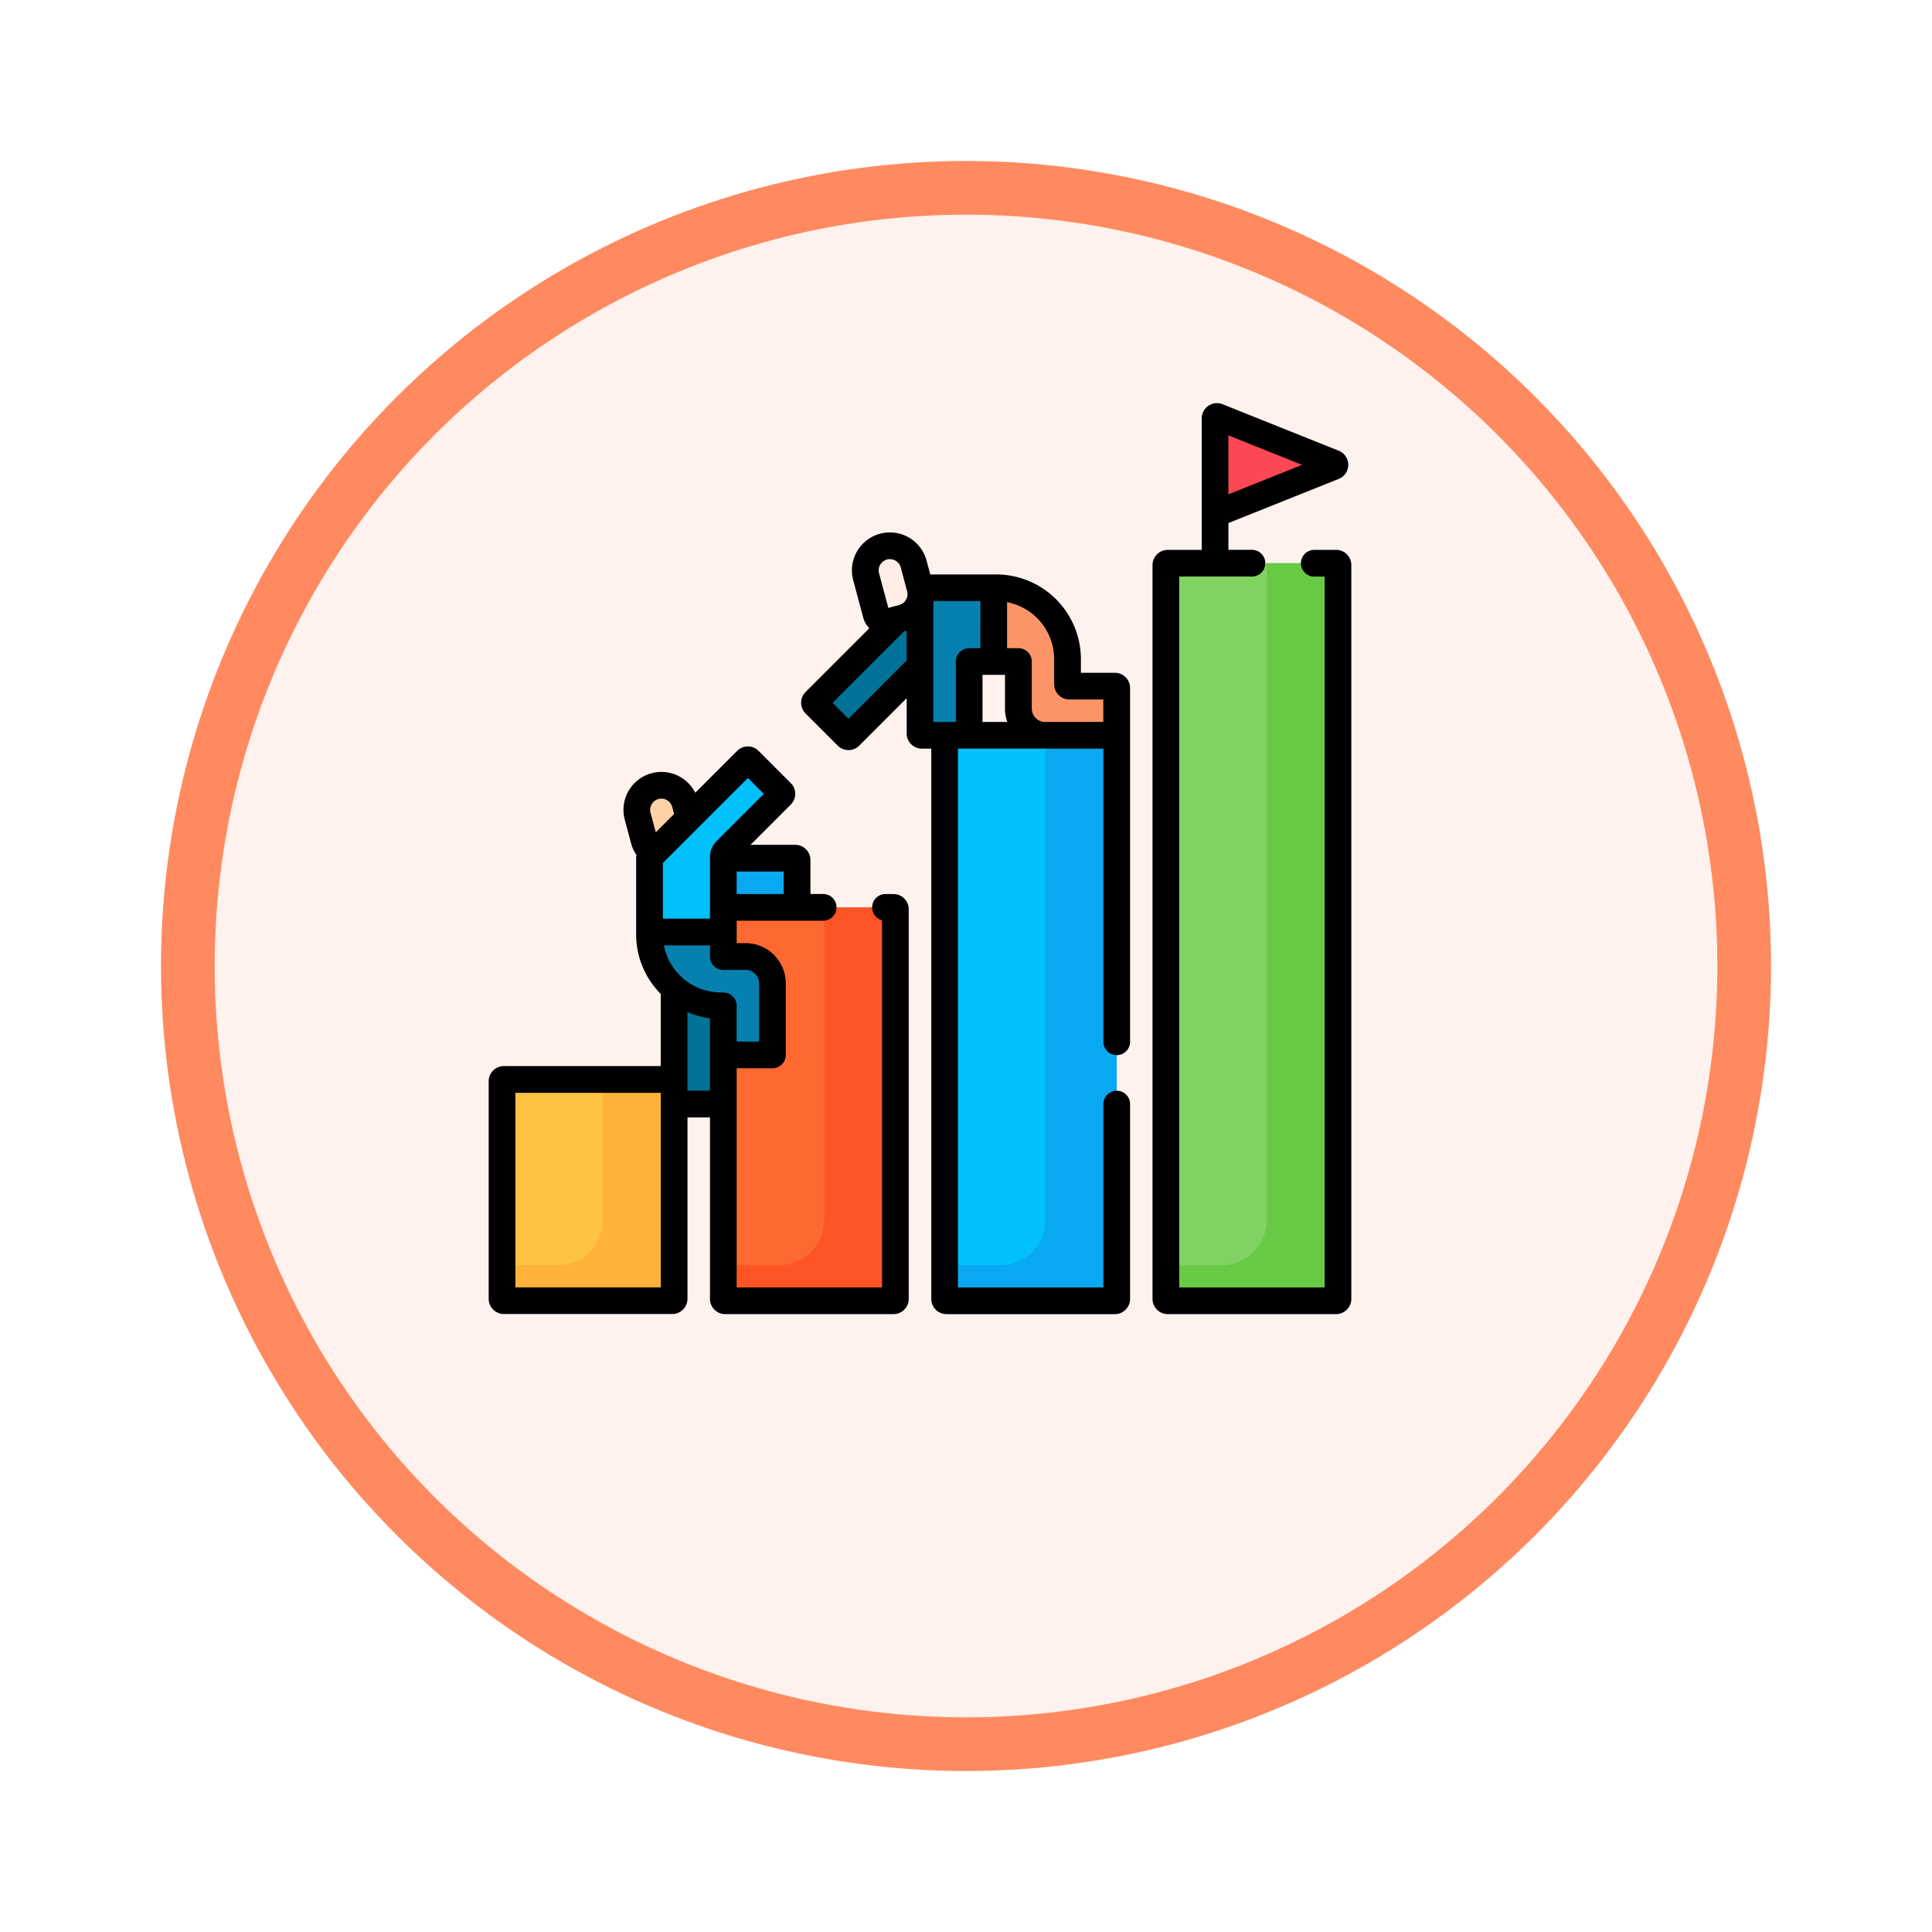 <svg xmlns="http://www.w3.org/2000/svg" xmlns:xlink="http://www.w3.org/1999/xlink" width="108" height="108" viewBox="0 0 108 108">
  <defs>
    <filter id="Fondo" x="0" y="0" width="108" height="108" filterUnits="userSpaceOnUse">
      <feOffset dy="3" input="SourceAlpha"/>
      <feGaussianBlur stdDeviation="3" result="blur"/>
      <feFlood flood-opacity="0.161"/>
      <feComposite operator="in" in2="blur"/>
      <feComposite in="SourceGraphic"/>
    </filter>
  </defs>
  <g id="Group_1144379" data-name="Group 1144379" transform="translate(-745.999 -6137)">
    <g id="Group_1144294" data-name="Group 1144294">
      <g transform="matrix(1, 0, 0, 1, 746, 6137)" filter="url(#Fondo)">
        <g id="Fondo-2" data-name="Fondo" transform="translate(9 6)" fill="#fff2ee" stroke="#ff8a60" stroke-width="3">
          <circle cx="45" cy="45" r="45" stroke="none"/>
          <circle cx="45" cy="45" r="43.5" fill="none"/>
        </g>
      </g>
      <g id="Group_1144293" data-name="Group 1144293" transform="translate(759.746 6159.539)">
        <path id="Path_979412" data-name="Path 979412" d="M291.783,109.237h-2.544a.1.1,0,0,1-.1-.1v-1.407a3.988,3.988,0,0,0-3.988-3.988h-.135l-1.374,2.749,1.374,1.374h1.374v2.624a1.5,1.5,0,0,0,1.5,1.5h4v-2.646A.1.1,0,0,0,291.783,109.237Z" transform="translate(-243.208 -93.422)" fill="#fd9468"/>
        <path id="Path_979413" data-name="Path 979413" d="M154.96,305.382h-9.409a.106.106,0,0,1-.106-.106V283.391h9.515a.106.106,0,0,1,.106.106v21.779A.106.106,0,0,1,154.96,305.382Z" transform="translate(-118.758 -255.206)" fill="#fd6930"/>
        <path id="Path_979414" data-name="Path 979414" d="M30.586,392.5H21.177a.106.106,0,0,1-.106-.106V380.233a.106.106,0,0,1,.106-.106h9.409a.106.106,0,0,1,.106.106v12.158A.106.106,0,0,1,30.586,392.5Z" transform="translate(-6.754 -342.321)" fill="#ffc344"/>
        <path id="Path_979415" data-name="Path 979415" d="M269.926,218.268h9.409a.106.106,0,0,0,.106-.106v-31.4a.106.106,0,0,0-.106-.106h-9.409a.106.106,0,0,0-.106.106v31.4A.106.106,0,0,0,269.926,218.268Z" transform="translate(-230.763 -168.092)" fill="#01c0fa"/>
        <path id="Path_979416" data-name="Path 979416" d="M394.3,131.153h9.409a.106.106,0,0,0,.106-.106V90.026a.106.106,0,0,0-.106-.106H394.3a.106.106,0,0,0-.106.106v41.021A.106.106,0,0,0,394.3,131.153Z" transform="translate(-342.767 -80.977)" fill="#80d261"/>
        <path id="Path_979417" data-name="Path 979417" d="M154.96,283.391h-3.876v17.483a2.517,2.517,0,0,1-2.517,2.517h-3.122v1.885a.106.106,0,0,0,.106.106h9.409a.106.106,0,0,0,.106-.106V283.5A.106.106,0,0,0,154.96,283.391Z" transform="translate(-118.758 -255.206)" fill="#fd5426"/>
        <path id="Path_979418" data-name="Path 979418" d="M30.586,380.126H26.71v7.862a2.517,2.517,0,0,1-2.517,2.517H21.071v1.885a.106.106,0,0,0,.106.106h9.409a.106.106,0,0,0,.106-.106V380.232a.106.106,0,0,0-.106-.106Z" transform="translate(-6.754 -342.32)" fill="#feb237"/>
        <path id="Path_979419" data-name="Path 979419" d="M279.335,186.655h-3.876v27.1a2.517,2.517,0,0,1-2.517,2.517H269.82v1.885a.106.106,0,0,0,.106.106h9.409a.106.106,0,0,0,.106-.106v-31.4A.106.106,0,0,0,279.335,186.655Z" transform="translate(-230.763 -168.091)" fill="#08a9f1"/>
        <path id="Path_979420" data-name="Path 979420" d="M403.709,89.92h-3.876v36.725a2.517,2.517,0,0,1-2.517,2.517h-3.122v1.885a.106.106,0,0,0,.106.106h9.409a.106.106,0,0,0,.106-.106V90.026A.106.106,0,0,0,403.709,89.92Z" transform="translate(-342.767 -80.977)" fill="#68ca44"/>
        <path id="Path_979421" data-name="Path 979421" d="M421.832,12.949V7.6a.1.1,0,0,1,.142-.1l6.491,2.6a.1.1,0,0,1,0,.191Z" transform="translate(-367.656 -6.755)" fill="#fd4755"/>
        <path id="Path_979422" data-name="Path 979422" d="M227.338,84.175l-.773.207a.574.574,0,0,1-.7-.406l-.563-2.1a1.374,1.374,0,1,1,2.655-.711l.356,1.328A1.374,1.374,0,0,1,227.338,84.175Z" transform="translate(-190.628 -72.174)" fill="#ffeee6"/>
        <path id="Path_979423" data-name="Path 979423" d="M198.512,114.238l-1.8-1.8a.1.1,0,0,1,0-.145l6.112-6.112,1.944,1.944-6.112,6.112A.1.1,0,0,1,198.512,114.238Z" transform="translate(-164.901 -95.622)" fill="#017297"/>
        <path id="Path_979424" data-name="Path 979424" d="M100.1,217.878l-.563-2.1a1.374,1.374,0,1,0-2.655.711l.356,1.328a1.374,1.374,0,0,0,1.683.972l.773-.207a.574.574,0,0,0,.406-.7Z" transform="translate(-74.978 -193.399)" fill="#fed2a4"/>
        <path id="Path_979425" data-name="Path 979425" d="M117.807,297.21h2.749v9.621h-2.749Z" transform="translate(-93.869 -267.65)" fill="#017297"/>
        <path id="Path_979426" data-name="Path 979426" d="M137.124,258.5v-2.646a.1.1,0,0,0-.1-.1h-5.4V258.5h5.5Z" transform="translate(-106.314 -230.317)" fill="#08a9f1"/>
        <path id="Path_979427" data-name="Path 979427" d="M256,103.739v8.144a.1.1,0,0,0,.1.1h2.646v-4.123h1.374v-4.123Z" transform="translate(-218.318 -93.421)" fill="#0681af"/>
        <path id="Path_979428" data-name="Path 979428" d="M103.987,284.9a3.988,3.988,0,0,0,3.988,3.988h.135v2.749h2.749v-4a1.5,1.5,0,0,0-1.5-1.5H108.11v-1.375l-1.374-1.374-2.749,1.374Z" transform="translate(-81.423 -255.207)" fill="#0681af"/>
        <path id="Path_979429" data-name="Path 979429" d="M109.556,200.5a.1.1,0,0,0-.145,0l-5.4,5.4a.1.1,0,0,0-.029.071V210.1h4.123V205.9a.506.506,0,0,1,.148-.357l3.1-3.1a.1.1,0,0,0,0-.145Z" transform="translate(-81.423 -180.536)" fill="#01c0fa"/>
        <path id="Path_979430" data-name="Path 979430" d="M396.954,8.2h-1.22a.746.746,0,1,0,0,1.492h.58V49.43h-8.129V9.689h4.065a.746.746,0,1,0,0-1.492h-1.316V6.7L397.1,4.233a.849.849,0,0,0,0-1.576l-6.492-2.6a.85.85,0,0,0-1.165.789V8.2h-1.9a.853.853,0,0,0-.852.852V50.07a.853.853,0,0,0,.852.852h9.409a.853.853,0,0,0,.852-.852V9.049a.853.853,0,0,0-.852-.852Zm-6.02-6.4,4.118,1.647-4.118,1.647Z" transform="translate(-336.012 0)"/>
        <path id="Path_979431" data-name="Path 979431" d="M36.2,201.226h-.449a.746.746,0,0,0-.191,1.467v20.524H27.433V210.964h2a.746.746,0,0,0,.746-.746v-4a2.248,2.248,0,0,0-2.246-2.246h-.5v-1.257h4.836a.746.746,0,1,0,0-1.492h-.712v-1.9a.85.85,0,0,0-.849-.849h-2.5l2.251-2.251a.848.848,0,0,0,0-1.2l-1.8-1.8a.849.849,0,0,0-1.2,0l-2.34,2.34a2.121,2.121,0,0,0-3.943,1.5l.356,1.328a2.123,2.123,0,0,0,.3.652.856.856,0,0,0-.018.173v4.26a4.719,4.719,0,0,0,1.374,3.332v4.033H14.423a.853.853,0,0,0-.852.852v12.158a.853.853,0,0,0,.852.852h9.409a.853.853,0,0,0,.852-.852V213.713h1.257v10.144a.853.853,0,0,0,.852.852H36.2a.853.853,0,0,0,.852-.852V202.078a.853.853,0,0,0-.852-.852Zm-8.266,4.241a.755.755,0,0,1,.754.754v3.252H27.433v-2a.746.746,0,0,0-.746-.746h-.135a3.248,3.248,0,0,1-3.184-2.631h2.574v.628a.746.746,0,0,0,.746.746h1.249Zm2.128-4.241H27.433v-1.257h2.631Zm-2-6.488.889.889-2.643,2.643a1.244,1.244,0,0,0-.367.885V202.6H23.31v-3.111l0,0,1.978-1.978.013-.013Zm-5,1.176a.629.629,0,0,1,.77.444l.105.392-1.026,1.026-.293-1.093A.629.629,0,0,1,23.064,195.913Zm.128,27.3H15.063V212.339h8.129v10.878Zm1.492-11v-4.39a4.694,4.694,0,0,0,1.257.345v4.045H24.684Z" transform="translate(0 -173.787)"/>
        <path id="Path_979432" data-name="Path 979432" d="M206.727,80.49h-1.9v-.764a4.739,4.739,0,0,0-4.734-4.734h-3.686l-.208-.775a2.12,2.12,0,1,0-4.1,1.1l.563,2.1A1.313,1.313,0,0,0,193,78l-3.564,3.564a.85.85,0,0,0,0,1.2l1.8,1.8a.848.848,0,0,0,1.2,0l2.652-2.652v1.97a.85.85,0,0,0,.849.849h.526v30.76a.853.853,0,0,0,.852.852h9.409a.853.853,0,0,0,.852-.852V104.6a.746.746,0,0,0-1.492,0v10.25h-8.129V84.731h8.129v16.386a.746.746,0,0,0,1.492,0V81.338A.849.849,0,0,0,206.727,80.49Zm-7.4.117h1.257v1.878a2.235,2.235,0,0,0,.13.754h-1.387Zm-.117-1.492h-.628a.746.746,0,0,0-.746.746v3.377H196.58v-6.7c0-.019.008-.039.012-.058h2.62Zm-5.223-4.956a.629.629,0,0,1,.77.444c.488,1.823.32,1.2.357,1.332a.628.628,0,0,1-.445.766l-.607.163-.518-1.935A.629.629,0,0,1,193.988,74.159Zm-2.152,8.9-.889-.889,3.993-3.993.148-.04V79.8Zm11,.184a.755.755,0,0,1-.754-.754V79.861a.746.746,0,0,0-.746-.746H200.7V76.542a3.248,3.248,0,0,1,2.631,3.184v1.407a.85.85,0,0,0,.849.849h1.9v1.257h-3.252Z" transform="translate(-158.151 -65.42)"/>
      </g>
    </g>
  </g>
</svg>
